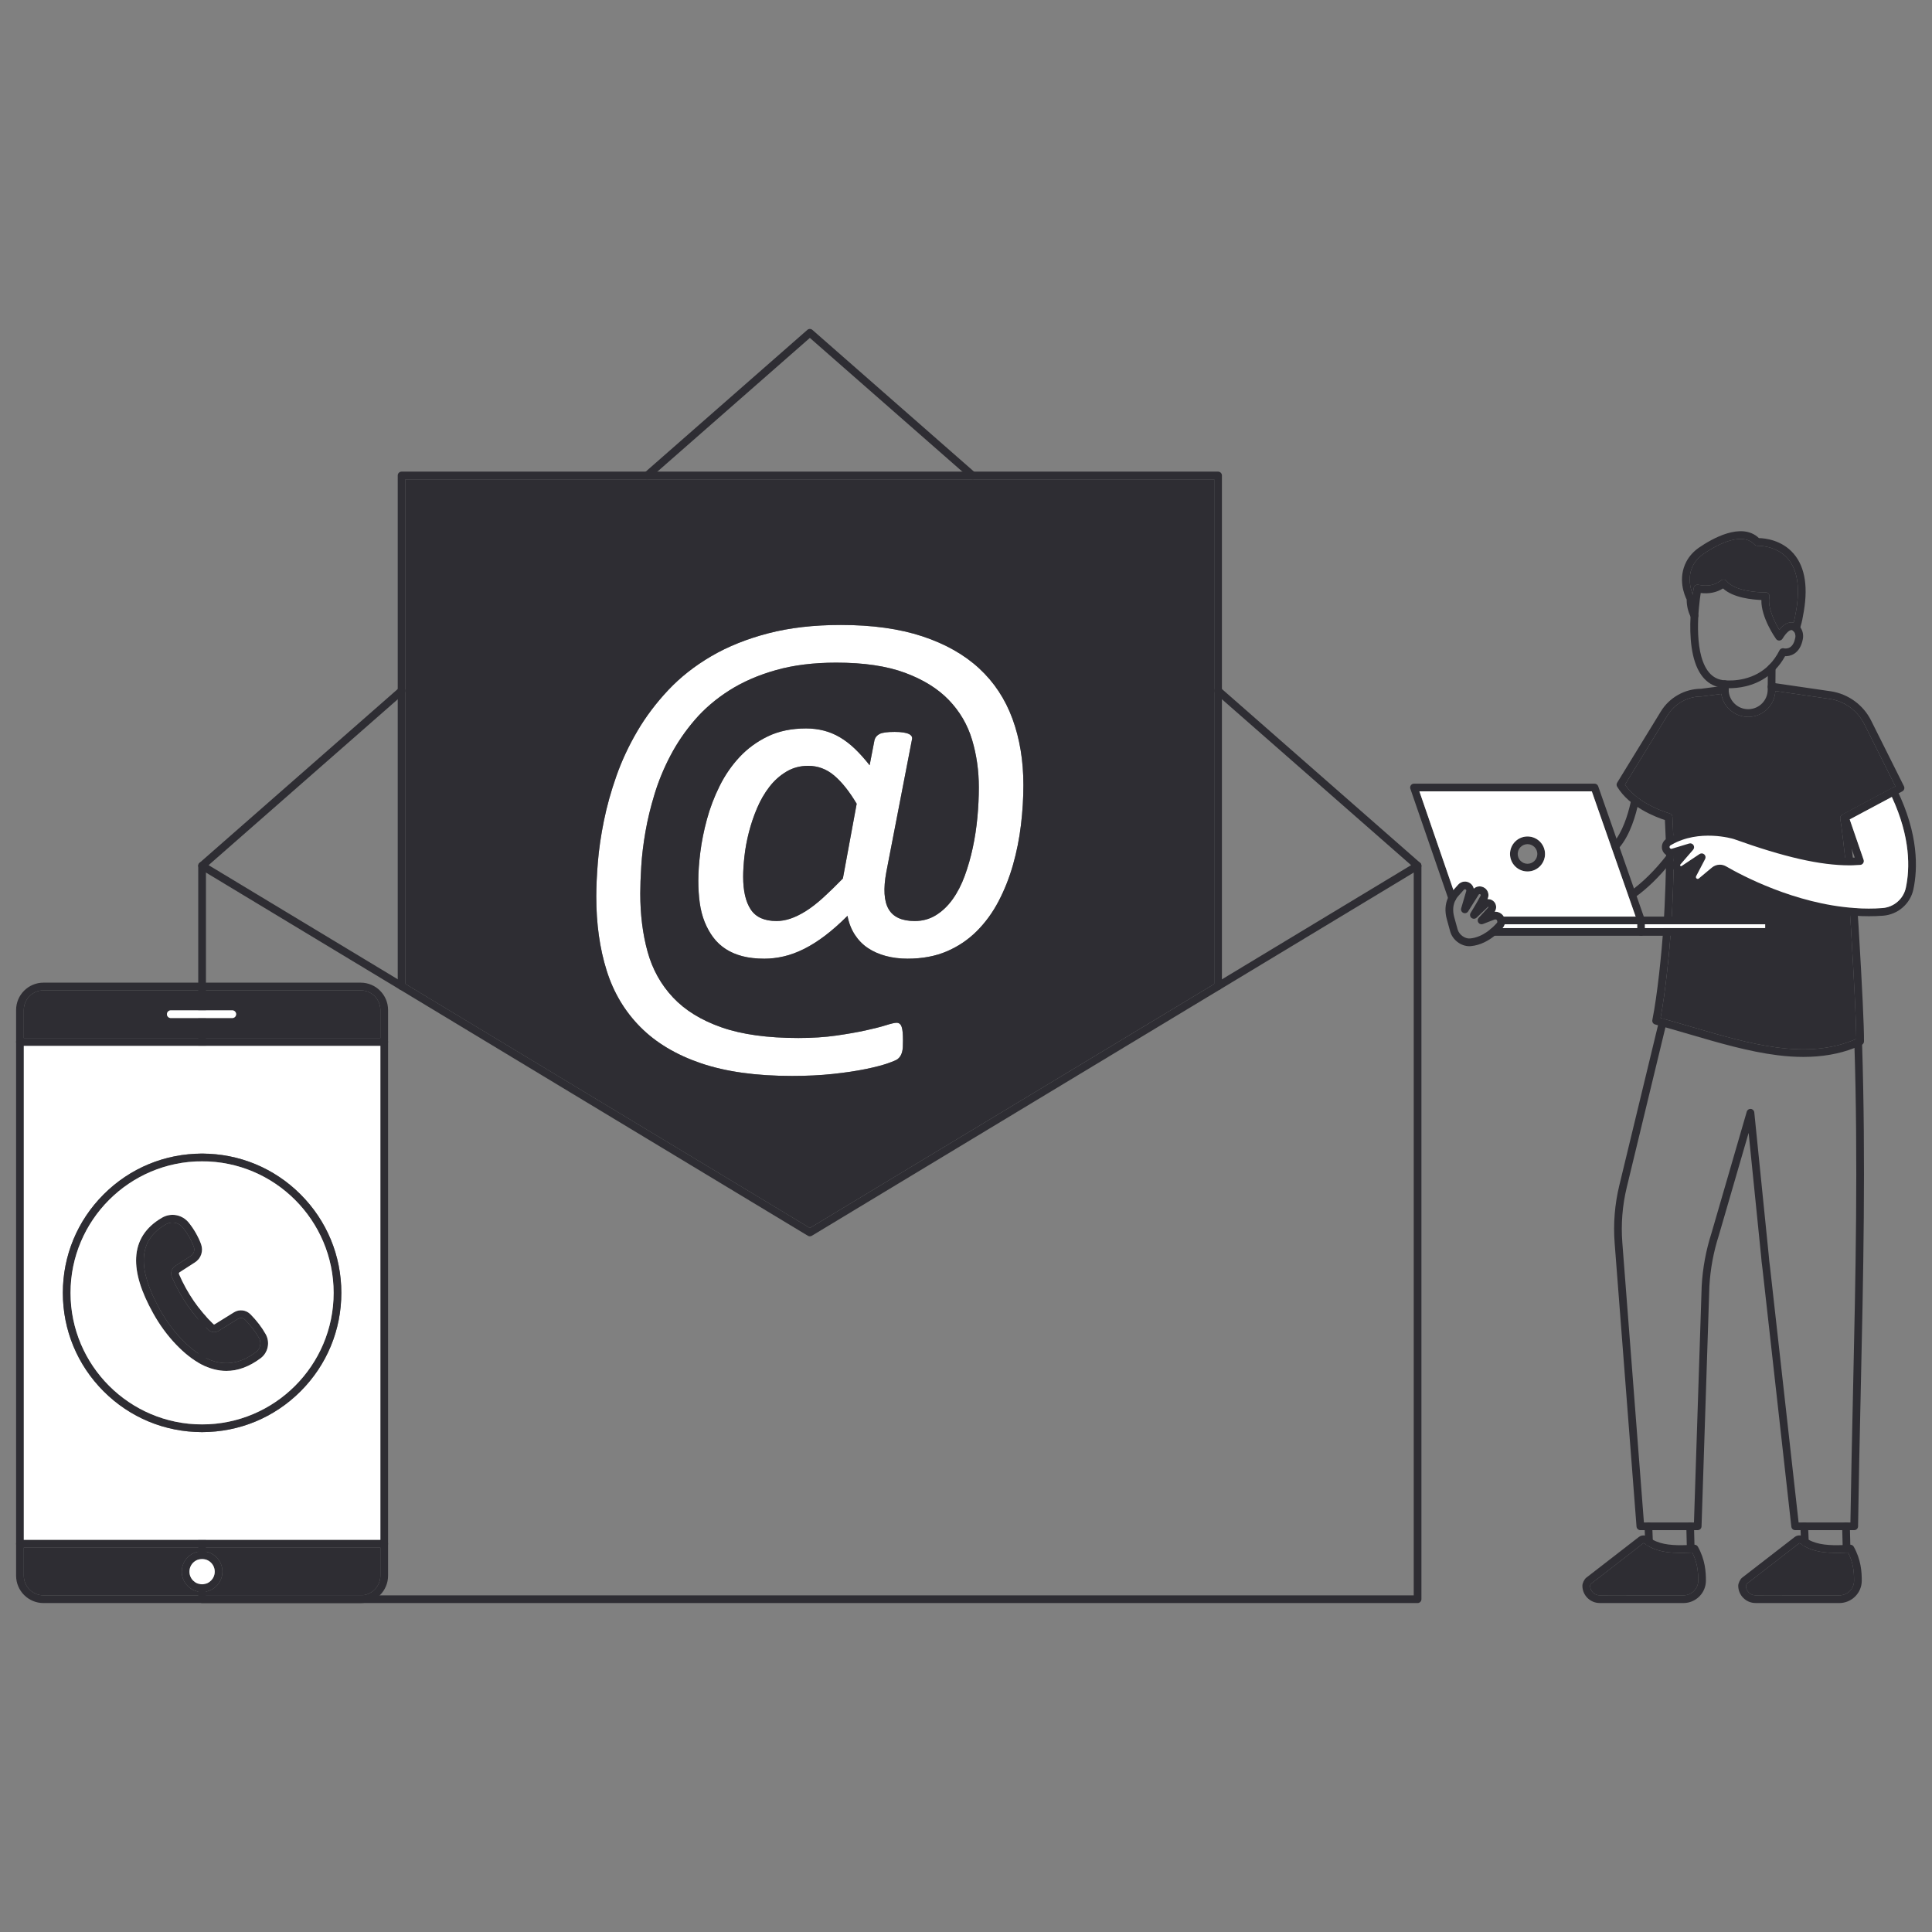 <svg xmlns="http://www.w3.org/2000/svg" enable-background="new 0 0 3000 3000" viewBox="0 0 3000 3000" id="get-in-touch">
  <rect x="0" y="0" width="3000" height="3000" fill="#808080" stroke="none"/>
  <g>
    <g>
      <g>
        <g>
          <path fill="#2e2d33" d="M2207.18,1344.31v1138.93c0,3.3-2.67,5.98-5.98,5.98H313.8c-3.3,0-5.98-2.68-5.98-5.98V1344.31
					c0-0.69,0.11-1.35,0.34-1.97c0.05-0.16,0.11-0.31,0.18-0.46c0.01-0.04,0.03-0.08,0.06-0.12c0.05-0.13,0.11-0.26,0.19-0.38
					c0.07-0.13,0.15-0.26,0.24-0.39c0.01-0.02,0.02-0.03,0.03-0.05c0.08-0.12,0.17-0.23,0.26-0.35c0.05-0.07,0.1-0.13,0.16-0.19
					c0.08-0.1,0.17-0.19,0.26-0.28c0.03-0.04,0.06-0.07,0.09-0.09c0.14-0.13,0.28-0.26,0.42-0.38c1.03-0.83,2.33-1.32,3.75-1.32
					c3.3,0,5.98,2.68,5.98,5.98v1132.96h1875.45V1344.31c0-3.3,2.68-5.98,5.98-5.98c1.44,0,2.77,0.51,3.8,1.36l0.14,0.12
					c0.01,0.01,0.02,0.02,0.03,0.03l0.17,0.17c0.04,0.02,0.08,0.06,0.12,0.11c0.09,0.09,0.18,0.18,0.26,0.28
					c0.06,0.06,0.11,0.12,0.16,0.19c0.09,0.12,0.18,0.23,0.26,0.35c0.01,0.02,0.02,0.03,0.03,0.05c0.09,0.13,0.17,0.26,0.24,0.39
					c0.08,0.12,0.14,0.25,0.19,0.38c0.03,0.04,0.05,0.08,0.06,0.12c0.07,0.15,0.13,0.3,0.18,0.46
					C2207.07,1342.96,2207.18,1343.63,2207.18,1344.31z"></path>
        </g>
        <g>
          <path fill="#2e2d33" d="M1510.19,744.3c-1.4,0-2.8-0.49-3.94-1.48L1257.55,524.7l-248.71,218.11c-2.48,2.18-6.26,1.93-8.43-0.55
					c-2.18-2.48-1.93-6.26,0.55-8.43l252.65-221.57c2.25-1.98,5.63-1.98,7.88,0l252.65,221.57c2.48,2.18,2.73,5.95,0.55,8.43
					C1513.51,743.61,1511.85,744.3,1510.19,744.3z"></path>
        </g>
        <g>
          <path fill="#2e2d33" d="M2207.18,1344.31c0,0.17,0,0.35-0.02,0.53c-0.17,1.9-1.24,3.61-2.87,4.59l-9.06,5.47l-300.46,181.34
					c-0.17,0.12-0.35,0.23-0.54,0.33l-284.37,171.56l-224.33,135.37l-124.9,75.39c-0.95,0.58-2.02,0.86-3.09,0.86
					c-1.06,0-2.14-0.28-3.09-0.86l-124.98-75.39l-224.34-135.37l-284.65-171.81L319.78,1354.9l-9.06-5.47
					c-1.63-0.99-2.7-2.69-2.87-4.59c-0.02-0.18-0.02-0.36-0.02-0.53c0-0.69,0.11-1.35,0.34-1.97c0.05-0.16,0.11-0.31,0.18-0.46
					c0.01-0.04,0.03-0.08,0.06-0.12c0.05-0.13,0.11-0.26,0.19-0.38c0.07-0.13,0.15-0.26,0.24-0.39c0.01-0.02,0.02-0.03,0.03-0.05
					c0.08-0.12,0.17-0.23,0.26-0.35c0.05-0.07,0.1-0.13,0.16-0.19c0.08-0.1,0.17-0.19,0.26-0.28c0.03-0.04,0.06-0.07,0.09-0.09
					c0.07-0.08,0.15-0.15,0.23-0.22l0.19-0.16l307.56-269.72l2.03-1.78c2.49-2.18,6.26-1.93,8.44,0.55c1,1.14,1.48,2.55,1.48,3.94
					c0,1.66-0.69,3.32-2.03,4.49l-9.92,8.7l-293.72,257.58l293.72,177.2l9.06,5.47l2.89,1.74l281.76,170.08l224.34,135.37
					l121.89,73.53l121.81-73.53l224.34-135.37l281.75-169.99l2.89-1.74l9.06-5.47l293.72-177.29l-293.72-257.58l-9.91-8.7
					c-2.48-2.17-2.73-5.95-0.56-8.44c2.18-2.48,5.96-2.72,8.44-0.55l2.03,1.78l307.61,269.76l0.14,0.12
					c0.01,0.01,0.02,0.02,0.03,0.03l0.17,0.17c0.04,0.02,0.08,0.06,0.12,0.11c0.09,0.09,0.18,0.18,0.26,0.28
					c0.06,0.06,0.11,0.12,0.16,0.19c0.09,0.12,0.18,0.23,0.26,0.35c0.01,0.02,0.02,0.03,0.03,0.05c0.09,0.13,0.17,0.26,0.24,0.39
					c0.08,0.12,0.14,0.25,0.19,0.38c0.03,0.04,0.05,0.08,0.06,0.12c0.07,0.15,0.13,0.3,0.18,0.46
					C2207.07,1342.96,2207.18,1343.63,2207.18,1344.31z"></path>
        </g>
      </g>
      <g>
        <path fill="#2e2d33" d="M1897.4,738.32v792.97c0,2.06-1.05,3.88-2.63,4.95c-0.17,0.12-0.35,0.23-0.54,0.33
				c-0.84,0.45-1.79,0.7-2.81,0.7c-3.3,0-5.98-2.68-5.98-5.98v-787H629.55v786.91c0,3.3-2.68,5.98-5.98,5.98
				c-3.3,0-5.98-2.68-5.98-5.98V738.32c0-3.3,2.68-5.98,5.98-5.98h1267.85C1894.73,732.35,1897.4,735.03,1897.4,738.32z"></path>
      </g>
      <g>
        <path fill="#fff" d="M1572.16,1116.17c-11.31-30.79-28.56-56.91-51.77-78.33c-23.21-21.42-52.61-38.02-88.15-49.77
				c-35.56-11.75-77.73-17.63-126.53-17.63c-41.95,0-79.52,4.31-112.69,12.95c-33.18,8.62-62.63,20.46-88.37,35.48
				c-25.73,15.03-48.05,32.59-66.95,52.67c-18.9,20.09-34.97,41.44-48.2,64.05c-13.24,22.62-24.03,45.74-32.36,69.41
				c-8.33,23.65-14.8,46.86-19.41,69.62c-4.62,22.77-7.74,44.19-9.37,64.27c-1.63,20.09-2.46,37.87-2.46,53.34
				c0,42.25,5.36,80.48,16.08,114.7c10.71,34.21,28.19,63.52,52.44,87.92c24.25,24.4,55.63,43.14,94.18,56.23
				c38.53,13.1,85.61,19.64,141.25,19.64c23.21,0,44.48-1.05,63.82-3.13c19.34-2.08,36.22-4.61,50.66-7.58
				c14.43-2.98,25.88-5.96,34.36-8.93c8.49-2.98,13.61-5.21,15.4-6.69c1.79-1.48,3.2-3.13,4.24-4.91c1.05-1.78,1.85-3.79,2.46-6.03
				c0.59-2.23,0.96-4.68,1.12-7.36c0.15-2.68,0.22-6.11,0.22-10.27c0-5.06-0.16-9.3-0.45-12.72c-0.3-3.43-0.83-6.25-1.56-8.48
				c-0.74-2.23-1.78-3.86-3.12-4.91c-1.34-1.04-2.91-1.55-4.69-1.55c-2.98,0-8.48,1.27-16.51,3.8c-8.04,2.52-18.52,5.2-31.46,8.03
				c-12.95,2.83-28.19,5.51-45.75,8.04c-17.56,2.53-37.2,3.79-58.91,3.79c-47.9,0-87.63-5.51-119.16-16.51
				c-31.54-11.01-56.68-26.48-75.42-46.42c-18.75-19.94-31.92-43.59-39.5-70.96c-7.59-27.38-11.38-57.58-11.38-90.6
				c0-11.6,0.52-25.74,1.56-42.41c1.04-16.66,3.19-34.44,6.47-53.33c3.27-18.89,8.03-38.53,14.28-58.91
				c6.24-20.39,14.5-40.32,24.77-59.81c10.26-19.49,22.83-37.87,37.71-55.12c14.88-17.26,32.74-32.51,53.56-45.75
				c20.83-13.24,44.93-23.72,72.31-31.46c27.37-7.74,58.61-11.6,93.72-11.6c42.85,0,78.48,5.28,106.89,15.85
				c28.41,10.56,51.1,24.69,68.06,42.4c16.96,17.7,28.94,38.23,35.93,61.59c6.98,23.35,10.49,47.98,10.49,73.87
				c0,14.87-0.75,30.35-2.23,46.41c-1.49,16.06-3.87,31.76-7.14,47.09c-3.29,15.33-7.44,29.9-12.5,43.74
				c-5.07,13.83-11.31,25.95-18.74,36.37c-7.44,10.42-16.08,18.67-25.88,24.77c-9.82,6.11-20.83,9.15-33.04,9.15
				c-19.93,0-33.47-6.18-40.61-18.53c-7.14-12.35-8.33-31.46-3.57-57.35l39.72-205.3c0.6-2.09,0.52-3.87-0.22-5.36
				c-0.75-1.49-2.16-2.76-4.24-3.79c-2.08-1.05-4.98-1.86-8.7-2.46c-3.73-0.59-8.26-0.89-13.61-0.89c-11.3,0-19.04,1.04-23.21,3.12
				c-4.17,2.09-6.85,5.21-8.03,9.38l-7.59,39.27c-7.75-9.82-15.33-18.3-22.77-25.44c-7.44-7.14-15.17-13.1-23.21-17.86
				c-8.04-4.76-16.44-8.26-25.22-10.49c-8.77-2.23-17.93-3.35-27.45-3.35c-22.61,0-42.4,4.09-59.36,12.27
				c-16.96,8.19-31.62,18.89-43.96,32.14c-12.35,13.24-22.7,28.26-31.02,45.08c-8.33,16.81-14.88,33.99-19.63,51.55
				c-4.76,17.56-8.2,34.59-10.27,51.1c-2.08,16.51-3.13,31.16-3.13,43.96c0,12.5,0.74,24.1,2.23,34.82
				c1.49,10.71,4.02,20.53,7.59,29.45c3.58,8.92,8.04,16.96,13.39,24.1c5.36,7.14,11.83,13.17,19.42,18.08
				c7.59,4.91,16.28,8.63,26.1,11.15c9.82,2.53,21.12,3.8,33.92,3.8c9.82,0,19.86-1.19,30.13-3.57c10.27-2.38,20.76-6.25,31.46-11.6
				c10.72-5.36,21.65-12.28,32.81-20.76c11.15-8.48,22.69-18.67,34.59-30.58c2.08,11.02,5.88,20.76,11.38,29.23
				c5.51,8.48,12.27,15.4,20.31,20.76c8.03,5.36,17.25,9.45,27.67,12.28c10.42,2.82,21.72,4.23,33.92,4.23
				c22.91,0,43.21-3.8,60.92-11.37c17.7-7.59,33.26-18.08,46.64-31.47c13.39-13.38,24.7-28.93,33.92-46.64
				c9.21-17.7,16.66-36.52,22.31-56.46c5.65-19.93,9.75-40.47,12.28-61.59c2.52-21.12,3.8-41.8,3.8-62.04
				C1589.12,1181.26,1583.46,1146.97,1572.16,1116.17z M1308.83,1364.09c-11.31,11.61-21.64,21.65-31.01,30.13
				c-9.37,8.48-18.24,15.33-26.56,20.54c-8.33,5.21-16.22,9.07-23.65,11.6c-7.44,2.53-14.73,3.8-21.87,3.8
				c-18.74,0-32.06-5.96-39.94-17.86c-7.89-11.9-11.83-28.86-11.83-50.87c0-9.23,0.67-19.87,2.01-31.92
				c1.33-12.05,3.63-24.47,6.91-37.26c3.28-12.8,7.52-25.3,12.72-37.5c5.21-12.2,11.53-23.14,18.97-32.81
				c7.43-9.67,16.21-17.55,26.33-23.65c10.11-6.09,21.42-9.14,33.92-9.14c15.17,0,28.71,5.06,40.61,15.17
				c11.89,10.12,23.49,24.7,34.81,43.74L1308.83,1364.09z"></path>
        <path fill="#2e2d33" d="M629.55,744.3v783.53l281.76,170.08l224.34,135.37l121.89,73.53l121.81-73.53l224.34-135.37l281.75-169.99
				V744.3H629.55z M1585.32,1281.08c-2.53,21.12-6.63,41.66-12.28,61.59c-5.65,19.94-13.1,38.76-22.31,56.46
				c-9.22,17.71-20.54,33.26-33.92,46.64c-13.38,13.4-28.94,23.88-46.64,31.47c-17.71,7.58-38.02,11.37-60.92,11.37
				c-12.2,0-23.5-1.41-33.92-4.23c-10.42-2.83-19.64-6.92-27.67-12.28c-8.04-5.36-14.8-12.27-20.31-20.76
				c-5.51-8.48-9.3-18.22-11.38-29.23c-11.9,11.9-23.43,22.09-34.59,30.58c-11.15,8.48-22.09,15.4-32.81,20.76
				c-10.71,5.35-21.19,9.22-31.46,11.6c-10.27,2.38-20.31,3.57-30.13,3.57c-12.8,0-24.1-1.27-33.92-3.8
				c-9.82-2.53-18.52-6.24-26.1-11.15c-7.59-4.91-14.06-10.93-19.42-18.08c-5.35-7.14-9.81-15.18-13.39-24.1
				c-3.57-8.92-6.1-18.74-7.59-29.45c-1.49-10.72-2.23-22.32-2.23-34.82c0-12.8,1.05-27.45,3.13-43.96
				c2.07-16.51,5.51-33.54,10.27-51.1c4.75-17.56,11.3-34.74,19.63-51.55c8.33-16.81,18.67-31.84,31.02-45.08
				c12.34-13.25,27-23.95,43.96-32.14c16.96-8.18,36.75-12.27,59.36-12.27c9.52,0,18.67,1.12,27.45,3.35
				c8.77,2.23,17.18,5.73,25.22,10.49c8.04,4.76,15.77,10.72,23.21,17.86c7.44,7.14,15.02,15.62,22.77,25.44l7.59-39.27
				c1.18-4.17,3.85-7.29,8.03-9.38c4.16-2.08,11.9-3.12,23.21-3.12c5.36,0,9.89,0.3,13.61,0.89c3.72,0.6,6.62,1.41,8.7,2.46
				c2.08,1.04,3.5,2.3,4.24,3.79c0.74,1.48,0.82,3.27,0.22,5.36l-39.72,205.3c-4.76,25.88-3.58,45,3.57,57.35
				c7.14,12.35,20.69,18.53,40.61,18.53c12.2,0,23.21-3.05,33.04-9.15c9.81-6.1,18.44-14.35,25.88-24.77
				c7.43-10.42,13.67-22.54,18.74-36.37c5.06-13.84,9.21-28.41,12.5-43.74c3.27-15.33,5.65-31.02,7.14-47.09
				c1.48-16.06,2.23-31.54,2.23-46.41c0-25.88-3.51-50.52-10.49-73.87c-6.99-23.36-18.97-43.89-35.93-61.59
				c-16.96-17.71-39.65-31.84-68.06-42.4c-28.41-10.57-64.05-15.85-106.89-15.85c-35.11,0-66.35,3.86-93.72,11.6
				c-27.38,7.74-51.48,18.23-72.31,31.46c-20.83,13.25-38.68,28.49-53.56,45.75c-14.88,17.25-27.45,35.63-37.71,55.12
				c-10.27,19.49-18.53,39.42-24.77,59.81c-6.25,20.38-11.02,40.02-14.28,58.91c-3.29,18.89-5.44,36.67-6.47,53.33
				c-1.05,16.66-1.56,30.81-1.56,42.41c0,33.03,3.79,63.22,11.38,90.6c7.58,27.37,20.75,51.02,39.5,70.96
				c18.74,19.94,43.88,35.41,75.42,46.42c31.53,11.01,71.26,16.51,119.16,16.51c21.71,0,41.35-1.26,58.91-3.79
				c17.56-2.53,32.81-5.21,45.75-8.04c12.94-2.83,23.43-5.51,31.46-8.03c8.04-2.53,13.54-3.8,16.51-3.8c1.78,0,3.35,0.52,4.69,1.55
				c1.34,1.05,2.38,2.68,3.12,4.91c0.74,2.23,1.26,5.06,1.56,8.48c0.29,3.42,0.45,7.66,0.45,12.72c0,4.16-0.07,7.59-0.22,10.27
				c-0.16,2.68-0.53,5.13-1.12,7.36c-0.61,2.23-1.41,4.24-2.46,6.03c-1.05,1.78-2.45,3.43-4.24,4.91c-1.78,1.48-6.91,3.72-15.4,6.69
				c-8.48,2.98-19.93,5.96-34.36,8.93c-14.44,2.97-31.32,5.5-50.66,7.58c-19.34,2.08-40.61,3.13-63.82,3.13
				c-55.64,0-102.72-6.54-141.25-19.64c-38.54-13.09-69.93-31.83-94.18-56.23c-24.25-24.4-41.73-53.71-52.44-87.92
				c-10.72-34.22-16.08-72.45-16.08-114.7c0-15.48,0.83-33.26,2.46-53.34c1.63-20.08,4.75-41.5,9.37-64.27
				c4.61-22.76,11.08-45.96,19.41-69.62c8.33-23.66,19.12-46.79,32.36-69.41c13.24-22.61,29.3-43.96,48.2-64.05
				c18.89-20.08,41.21-37.64,66.95-52.67c25.74-15.02,55.19-26.85,88.37-35.48c33.18-8.63,70.74-12.95,112.69-12.95
				c48.8,0,90.98,5.88,126.53,17.63c35.55,11.75,64.94,28.34,88.15,49.77c23.21,21.42,40.46,47.54,51.77,78.33
				c11.3,30.79,16.96,65.08,16.96,102.87C1589.12,1239.28,1587.84,1259.96,1585.32,1281.08z"></path>
        <path fill="#2e2d33" d="M1330.25,1248.06l-21.42,116.04c-11.31,11.61-21.64,21.65-31.01,30.13c-9.37,8.48-18.24,15.33-26.56,20.54
				c-8.33,5.21-16.22,9.07-23.65,11.6c-7.44,2.53-14.73,3.8-21.87,3.8c-18.74,0-32.06-5.96-39.94-17.86
				c-7.89-11.9-11.83-28.86-11.83-50.87c0-9.23,0.67-19.87,2.01-31.92c1.33-12.05,3.63-24.47,6.91-37.26
				c3.28-12.8,7.52-25.3,12.72-37.5c5.21-12.2,11.53-23.14,18.97-32.81c7.43-9.67,16.21-17.55,26.33-23.65
				c10.11-6.09,21.42-9.14,33.92-9.14c15.17,0,28.71,5.06,40.61,15.17C1307.33,1214.43,1318.94,1229.01,1330.25,1248.06z"></path>
      </g>
    </g>
    <g>
      <g>
        <g>
          <g>
            <path fill="#2e2d33" d="M560.12,1525.86H67.47c-23.41,0-42.47,19.05-42.47,42.47v878.42c0,23.41,19.05,42.47,42.47,42.47h492.64
						c23.42,0,42.48-19.05,42.48-42.47v-878.42C602.59,1544.92,583.54,1525.86,560.12,1525.86z M590.64,2446.75
						c0,16.82-13.69,30.52-30.53,30.52H67.47c-16.82,0-30.52-13.69-30.52-30.52v-878.42c0-16.83,13.69-30.52,30.52-30.52h492.64
						c16.83,0,30.53,13.68,30.53,30.52V2446.75z"></path>
            <path fill="#fff" d="M36.96,1623.84v767.41h553.69v-767.41H36.96z M466.7,2160.43c-40.84,40.84-95.14,63.33-152.9,63.33
						c-57.75,0-112.05-22.49-152.9-63.33c-40.83-40.83-63.33-95.13-63.33-152.89c0-57.76,22.5-112.05,63.33-152.9
						c40.84-40.84,95.14-63.33,152.9-63.33c57.76,0,112.05,22.49,152.9,63.33c40.83,40.84,63.33,95.14,63.33,152.9
						C530.03,2065.3,507.53,2119.6,466.7,2160.43z"></path>
            <path fill="#2e2d33" d="M36.96 2403.2v43.55c0 16.82 13.69 30.52 30.52 30.52h492.64c16.83 0 30.53-13.69 30.53-30.52v-43.55H36.96zM313.8 2472.02c-17.42 0-31.58-14.17-31.58-31.58 0-17.42 14.16-31.59 31.58-31.59 17.41 0 31.58 14.17 31.58 31.59C345.38 2457.85 331.21 2472.02 313.8 2472.02zM560.12 1537.82H67.47c-16.82 0-30.52 13.68-30.52 30.52v43.55h553.69v-43.55C590.64 1551.5 576.95 1537.82 560.12 1537.82zM360.68 1580.82H265.2c-3.31 0-5.98-2.67-5.98-5.98 0-3.3 2.67-5.98 5.98-5.98h95.48c3.31 0 5.98 2.68 5.98 5.98C366.66 1578.15 363.99 1580.82 360.68 1580.82z"></path>
          </g>
          <g>
            <g>
              <path fill="#2e2d33" d="M602.58,1617.86c0,3.3-2.67,5.98-5.98,5.98H30.98c-3.3,0-5.98-2.68-5.98-5.98c0-3.31,2.68-5.98,5.98-5.98
							h565.63C599.92,1611.88,602.58,1614.55,602.58,1617.86z"></path>
            </g>
            <g>
              <path fill="#2e2d33" d="M602.58,2397.23c0,3.31-2.67,5.98-5.98,5.98H30.98c-3.3,0-5.98-2.67-5.98-5.98c0-3.3,2.68-5.98,5.98-5.98
							h565.63C599.92,2391.25,602.58,2393.93,602.58,2397.23z"></path>
            </g>
          </g>
          <g>
            <g>
              <path fill="#fff" d="M366.66,1574.85c0,3.31-2.67,5.98-5.98,5.98H265.2c-3.31,0-5.98-2.67-5.98-5.98
							c0-3.3,2.67-5.98,5.98-5.98h95.48C363.99,1568.87,366.66,1571.55,366.66,1574.85z"></path>
            </g>
          </g>
        </g>
        <g>
          <path fill="#2e2d33" d="M313.8,2408.85c-17.42,0-31.58,14.17-31.58,31.59c0,17.41,14.16,31.58,31.58,31.58
					c17.41,0,31.58-14.17,31.58-31.58C345.38,2423.02,331.21,2408.85,313.8,2408.85z M313.8,2460.07c-10.83,0-19.63-8.8-19.63-19.63
					c0-10.83,8.8-19.64,19.63-19.64c10.83,0,19.63,8.81,19.63,19.64C333.43,2451.27,324.63,2460.07,313.8,2460.07z"></path>
          <path fill="#fff" d="M333.43,2440.44c0,10.83-8.8,19.63-19.63,19.63c-10.83,0-19.63-8.8-19.63-19.63
					c0-10.83,8.8-19.64,19.63-19.64C324.63,2420.8,333.43,2429.61,333.43,2440.44z"></path>
        </g>
      </g>
      <g>
        <g>
          <g>
            <path fill="#2e2d33" d="M412.6,2071.74c-6.03-10.76-13.99-21.15-23.66-30.92c-6.85-6.93-17.42-8.19-25.7-3.06l-30.01,18.63
						c-0.56,0.34-1.28,0.25-1.76-0.21c-22.52-21.69-40.51-47.82-53.48-77.63c-0.47-1.09-0.09-2.34,0.91-2.98c0-0.01,0-0.01,0-0.01
						l23.81-15.32c9.41-6.07,13.3-17.68,9.44-28.25c-4.38-12-10.8-23.28-19.07-33.51c-10.12-12.52-27.59-15.75-41.53-7.66
						c-25.39,14.69-38.89,35.6-40.15,62.17c-1.14,23.97,7.44,52.09,26.24,85.95c10.11,18.22,22.12,34.65,35.71,48.83
						c26.15,27.3,52.29,40.96,78.14,40.96c17.9,0,35.66-6.55,53.21-19.68C416.28,2100.4,419.67,2084.36,412.6,2071.74z
						 M397.55,2099.49c-37.79,28.26-75.59,21.73-115.57-19.99c-12.88-13.44-24.28-29.03-33.89-46.35
						c-17.44-31.42-25.77-58.2-24.76-79.59c1.08-22.56,12.26-39.69,34.2-52.4c3.27-1.89,6.82-2.8,10.35-2.8
						c6,0,11.87,2.65,15.9,7.64c7.44,9.2,13.21,19.33,17.14,30.1c1.92,5.28,0,11.07-4.68,14.09l-23.81,15.33
						c-5.95,3.82-8.22,11.3-5.41,17.79c13.6,31.27,32.5,58.69,56.16,81.48c4.42,4.26,11.15,4.98,16.34,1.75l30.02-18.62
						c3.51-2.18,7.99-1.64,10.9,1.3c8.91,9,16.22,18.54,21.73,28.36C406.32,2085,404.34,2094.41,397.55,2099.49z"></path>
          </g>
        </g>
        <g>
          <path fill="#2e2d33" d="M466.7,1854.65c-40.84-40.84-95.14-63.33-152.9-63.33c-57.75,0-112.05,22.49-152.9,63.33
					c-40.83,40.84-63.33,95.14-63.33,152.9c0,57.75,22.5,112.05,63.33,152.89c40.84,40.84,95.14,63.33,152.9,63.33
					c57.76,0,112.05-22.49,152.9-63.33c40.83-40.83,63.33-95.13,63.33-152.89C530.03,1949.79,507.53,1895.49,466.7,1854.65z
					 M313.8,2211.81c-112.64,0-204.28-91.64-204.28-204.27c0-112.64,91.64-204.28,204.28-204.28
					c112.63,0,204.28,91.64,204.28,204.28C518.08,2120.17,426.43,2211.81,313.8,2211.81z"></path>
          <path fill="#fff" d="M313.8,1803.27c-112.64,0-204.28,91.64-204.28,204.28c0,112.63,91.64,204.27,204.28,204.27
					c112.63,0,204.28-91.64,204.28-204.27C518.08,1894.9,426.43,1803.27,313.8,1803.27z M404.71,2109.06
					c-17.55,13.13-35.32,19.68-53.21,19.68c-25.85,0-51.99-13.66-78.14-40.96c-13.6-14.18-25.61-30.62-35.71-48.83
					c-18.8-33.86-27.38-61.98-26.24-85.95c1.25-26.56,14.76-47.48,40.15-62.17c13.94-8.09,31.41-4.86,41.53,7.66
					c8.28,10.24,14.69,21.51,19.07,33.51c3.85,10.57-0.03,22.18-9.44,28.25l-23.81,15.32c0,0,0,0,0,0.01
					c-1,0.64-1.37,1.89-0.91,2.98c12.97,29.82,30.96,55.94,53.48,77.63c0.49,0.46,1.21,0.55,1.76,0.21l30.01-18.63
					c8.28-5.13,18.84-3.87,25.7,3.06c9.67,9.77,17.63,20.17,23.66,30.92C419.67,2084.36,416.28,2100.4,404.71,2109.06z"></path>
          <path fill="#2e2d33" d="M397.55,2099.49c-37.79,28.26-75.59,21.73-115.57-19.99c-12.88-13.44-24.28-29.03-33.89-46.35
					c-17.44-31.42-25.77-58.2-24.76-79.59c1.08-22.56,12.26-39.69,34.2-52.4c3.27-1.89,6.82-2.8,10.35-2.8c6,0,11.87,2.65,15.9,7.64
					c7.44,9.2,13.21,19.33,17.14,30.1c1.92,5.28,0,11.07-4.68,14.09l-23.81,15.33c-5.95,3.82-8.22,11.3-5.41,17.79
					c13.6,31.27,32.5,58.69,56.16,81.48c4.42,4.26,11.15,4.98,16.34,1.75l30.02-18.62c3.51-2.18,7.99-1.64,10.9,1.3
					c8.91,9,16.22,18.54,21.73,28.36C406.32,2085,404.34,2094.41,397.55,2099.49z"></path>
        </g>
      </g>
    </g>
    <g>
      <g>
        <path fill="#2e2d33" d="M2560.6,2400.32c-3.19,0-5.84-2.52-5.97-5.74l-0.97-24.32c-0.13-3.3,2.44-6.08,5.73-6.21
				c3.3-0.12,6.08,2.44,6.21,5.73l0.97,24.32c0.13,3.3-2.44,6.08-5.73,6.21C2560.76,2400.32,2560.68,2400.32,2560.6,2400.32z"></path>
      </g>
      <g>
        <path fill="#2e2d33" d="M2625.34,2410.91c-3.23,0-5.89-2.58-5.97-5.83l-0.87-34.92c-0.08-3.3,2.52-6.04,5.82-6.12
				c0.05,0,0.1,0,0.15,0c3.23,0,5.89,2.58,5.97,5.83l0.87,34.92c0.08,3.3-2.52,6.04-5.82,6.12
				C2625.44,2410.91,2625.39,2410.91,2625.34,2410.91z"></path>
      </g>
      <g>
        <path fill="#2e2d33" d="M2636.47,2401.7c-1.08-1.92-3.13-3.09-5.31-3.05c-0.08,0-0.16,0-0.24,0.01c-3.93,0.22-7.84,0.42-11.7,0.55
				c-19.94,0.7-38.53-0.33-52.78-8.3c-1.77-1-3.48-2.1-5.11-3.32c-2.31-1.72-4.73-2.79-7.11-3.21c-3.48-0.59-6.85,0.2-9.62,2.41
				l-81.49,63.09c-0.03,0.02-0.06,0.05-0.1,0.07c-2.97,2.4-5.89,8.51-5.89,12.33c0,14.82,12.05,26.88,26.87,26.89l130.02,0.04
				c0.01,0,0.01,0,0.01,0c9.57,0,18.28-3.87,24.59-10.13c6.32-6.25,10.26-14.89,10.32-24.41
				C2649.02,2440.5,2647.67,2421.66,2636.47,2401.7z M2636.99,2454.62c-0.04,6.25-2.63,11.9-6.78,16.01
				c-4.15,4.1-9.88,6.64-16.17,6.64l-130.03-0.04c-8.17-0.01-14.82-6.6-14.92-14.75c0.17-0.84,1.04-2.65,1.58-3.32l81.3-62.94
				c0.02-0.02,0.05-0.04,0.07-0.06c0.25,0.01,1.04,0.18,2.15,1.02c19.6,14.62,45.88,15.06,73.6,13.62
				c7.96,15.71,9.2,30.31,9.2,42.75V2454.62z"></path>
        <path fill="#2e2d33" d="M2636.99,2453.55v1.08c-0.04,6.25-2.63,11.9-6.78,16.01c-4.15,4.1-9.88,6.64-16.17,6.64l-130.03-0.04
				c-8.17-0.01-14.82-6.6-14.92-14.75c0.17-0.84,1.04-2.65,1.58-3.32l81.3-62.94c0.02-0.02,0.05-0.04,0.07-0.06
				c0.25,0.01,1.04,0.18,2.15,1.02c19.6,14.62,45.88,15.06,73.6,13.62C2635.75,2426.51,2636.99,2441.11,2636.99,2453.55z"></path>
      </g>
      <g>
        <path fill="#2e2d33" d="M2802.6,2400.33c-3.25,0-5.9-2.59-5.97-5.82l-0.95-24.25c-0.13-3.3,2.44-6.08,5.74-6.2
				c3.33-0.15,6.08,2.44,6.2,5.74l0.95,24.32c0,0.08,0,0.16,0,0.23C2808.57,2397.65,2805.9,2400.33,2802.6,2400.33z"></path>
      </g>
      <g>
        <path fill="#2e2d33" d="M2867.34,2410.91c-3.23,0-5.89-2.58-5.97-5.83l-0.87-34.92c-0.08-3.3,2.52-6.04,5.82-6.12
				c3.31-0.05,6.04,2.52,6.12,5.82l0.87,34.92c0.08,3.3-2.52,6.04-5.82,6.12C2867.44,2410.91,2867.39,2410.91,2867.34,2410.91z"></path>
      </g>
      <g>
        <path fill="#2e2d33" d="M2878.47,2401.7c-1.08-1.92-3.12-3.09-5.3-3.05c-0.08,0-0.17,0-0.25,0.01c-3.93,0.22-7.85,0.42-11.7,0.55
				c-19.94,0.7-38.53-0.33-52.78-8.31c-1.77-0.99-3.48-2.09-5.11-3.31c-2.3-1.72-4.73-2.79-7.1-3.21c-3.48-0.6-6.85,0.2-9.62,2.41
				l-81.5,63.09c-0.03,0.02-0.06,0.05-0.09,0.07c-2.97,2.4-5.89,8.51-5.9,12.33c0,14.82,12.05,26.88,26.87,26.89l130.02,0.04
				c0.01,0,0.01,0,0.01,0c9.57,0,18.28-3.87,24.6-10.13c6.32-6.25,10.26-14.89,10.31-24.41
				C2891.02,2440.5,2889.66,2421.65,2878.47,2401.7z M2878.98,2454.62c-0.04,6.25-2.63,11.9-6.78,16.01
				c-4.15,4.1-9.87,6.64-16.17,6.64l-130.02-0.04c-8.18-0.01-14.83-6.6-14.93-14.75c0.17-0.84,1.04-2.65,1.58-3.32l81.3-62.94
				c0.02-0.02,0.05-0.04,0.08-0.06c0.25,0.01,1.04,0.18,2.14,1.02c1.02,0.76,2.06,1.48,3.12,2.16
				c19.22,12.5,44.21,12.83,70.48,11.46c7.96,15.71,9.2,30.31,9.2,42.75V2454.62z"></path>
        <path fill="#2e2d33" d="M2878.98,2453.55v1.08c-0.04,6.25-2.63,11.9-6.78,16.01c-4.15,4.1-9.87,6.64-16.17,6.64l-130.02-0.04
				c-8.18-0.01-14.83-6.6-14.93-14.75c0.17-0.84,1.04-2.65,1.58-3.32l81.3-62.94c0.02-0.02,0.05-0.04,0.08-0.06
				c0.25,0.01,1.04,0.18,2.14,1.02c1.02,0.76,2.06,1.48,3.12,2.16c19.22,12.5,44.21,12.83,70.48,11.46
				C2877.74,2426.51,2878.98,2441.11,2878.98,2453.55z"></path>
      </g>
      <g>
        <g>
          <path fill="#2e2d33" d="M2879.23,2376h-91.7c-3.04,0-5.6-2.29-5.94-5.31l-44.88-401.11c-0.94-6.6-1.68-13.39-2.2-20.2l-19.26-190.3
					l-46.32,159.45c-0.02,0.05-0.03,0.11-0.05,0.16c-8.16,25.44-13.06,51.88-14.56,78.6l-12.18,372.93
					c-0.11,3.22-2.75,5.78-5.97,5.78h-89.03c-3.12,0-5.72-2.4-5.96-5.52l-33.95-439.99c-2.32-30.16,0.1-60.34,7.2-89.7l61.49-254.38
					c0.78-3.21,4-5.18,7.21-4.4c3.21,0.78,5.18,4,4.4,7.21l-61.49,254.38c-6.8,28.15-9.12,57.07-6.9,85.98l33.52,434.47h77.72
					l12-367.21c0-0.05,0-0.09,0.01-0.14c1.55-27.72,6.62-55.17,15.09-81.57l54.88-188.93c0.8-2.75,3.43-4.54,6.28-4.28
					c2.85,0.26,5.11,2.5,5.4,5.35l22.36,221c0,0.05,0.01,0.1,0.01,0.15c0.5,6.6,1.22,13.18,2.13,19.58
					c0.01,0.06,0.02,0.12,0.02,0.18l44.3,395.88h80.47c1.04-67.83,2.54-135.02,3.98-200.06c4.12-185.48,8.02-360.68,2.11-545.38
					c-0.1-3.3,2.48-6.06,5.78-6.16c3.26-0.1,6.06,2.48,6.16,5.78c5.93,185.02,2.03,360.38-2.1,546.02
					c-1.49,66.9-3.03,136.07-4.07,205.86C2885.16,2373.38,2882.5,2376,2879.23,2376z"></path>
        </g>
        <g>
          <path fill="#2e2d33" d="M2604.06,1307.4c-0.88,0.39-1.83,0.84-3,1.41c-0.21,0.11-0.41,0.21-0.62,0.31
					c-0.47,0.23-0.94,0.47-1.4,0.72c-0.03,0.02-0.06,0.04-0.09,0.05c-0.04,0.02-0.09,0.04-0.13,0.06c-0.94,0.5-1.96,1.07-3.3,1.82
					c-0.93,0.53-1.94,0.79-2.95,0.79c-2.08,0-4.09-1.09-5.2-3.03c-0.28-0.5-0.49-1.03-0.62-1.55c-0.19-0.76-0.22-1.53-0.1-2.29
					c0.26-1.74,1.29-3.36,2.95-4.3c1.51-0.86,2.69-1.5,3.79-2.08c0.63-0.34,1.25-0.66,1.88-0.97c0.07-0.03,0.13-0.06,0.2-0.09
					c0.06-0.03,0.08-0.04,0.15-0.08c0.96-0.48,1.81-0.89,2.6-1.25c0.38-0.17,0.74-0.33,1.09-0.48c3.03-1.31,6.54,0.09,7.86,3.12
					C2608.49,1302.58,2607.09,1306.1,2604.06,1307.4z"></path>
        </g>
        <g>
          <path fill="#2e2d33" d="M2953.91,1228.81l-10.77,5.73l-73.13,39.01c0.94,6.21,2.1,15.05,3.54,26.8
					c5.48,45.16,9.65,91.43,12.4,137.53c5.86,98.33,8.62,156.95,8.46,179.21c-0.01,2.1-1.13,4.01-2.9,5.06
					c-0.17,0.12-0.35,0.21-0.54,0.3c-3.69,1.73-7.45,3.34-11.26,4.82c-23.83,9.31-50.12,13.92-79.45,13.92
					c-12.66,0-25.87-0.86-39.71-2.57c-45.06-5.57-92.5-19.48-138.39-32.94c-11.85-3.48-23.97-7.03-36.06-10.45
					c-3.84-1.09-7.69-2.16-11.52-3.22c-1.51-0.42-3.03-0.83-4.53-1.24c-3.03-0.82-4.91-3.85-4.29-6.93
					c7.85-39.27,14.13-101.24,17.39-146.12c2.17-34.66,4.29-89.42,3.98-122.61c-0.11-2.04-0.23-4.47-0.36-7.14
					c-0.03-0.75-0.07-1.5-0.1-2.29c-0.19-4.17-0.39-8.78-0.58-13.31c-0.29-6.85-0.59-13.88-0.85-19.04
					c-13.4-4.3-54.95-19.8-74.13-51.77c-1.16-1.91-1.14-4.3,0.02-6.2l67.95-110.82c13.19-21.5,37.03-34.9,62.3-35.04l24.91-3.21
					l6.03-0.78l5.19-0.67c2.78-0.36,5.36,1.26,6.32,3.76c0.18,0.44,0.31,0.91,0.37,1.4c0.03,0.26,0.05,0.52,0.05,0.78v0.01
					c-0.01,2.96-2.2,5.51-5.21,5.91l-6.22,0.81l-30.29,3.89c-0.25,0.03-0.51,0.05-0.77,0.05c-21.28,0-41.4,11.24-52.5,29.34
					l-65.99,107.62c21.18,31.26,68.77,44.5,69.26,44.63c2.48,0.68,4.25,2.85,4.4,5.41c0.31,5.09,0.69,13.98,1.09,23.4
					c0.07,1.67,0.14,3.37,0.21,5.04c0.21,4.65,0.41,9.2,0.59,13.04c0.08,1.7,0.16,3.28,0.24,4.65c0,0.09,0.01,0.18,0.01,0.27
					c0.32,33.46-1.82,88.69-4,123.67c-3.15,43.28-9.08,102.28-16.54,142.18c1.52,0.42,3.05,0.85,4.58,1.28c0.01,0,0.02,0,0.03,0.01
					c0.06,0.02,0.12,0.04,0.18,0.05c14.14,3.94,28.36,8.1,42.2,12.16c92.7,27.19,180.35,52.89,256.92,18.98
					c-0.14-24.48-2.9-81.74-8.44-174.61c-2.73-45.85-6.88-91.88-12.34-136.79c-1.74-14.4-3.14-24.67-4.13-30.52
					c-0.44-2.56,0.83-5.11,3.13-6.3l1.5-0.79l80.98-43.19l-48.39-96.79c-10.4-20.79-30.35-35.34-53.36-38.9l-84.64-12.33l-4.72-0.69
					c-1.7,0.33-3.54-0.07-4.98-1.28c-2.53-2.1-2.88-5.88-0.77-8.41l0.31-0.38c1.33-1.55,3.38-2.32,5.41-2.02l4.88,0.71l86.28,12.58
					c26.89,4.16,50.16,21.12,62.29,45.38l50.99,101.99C2957.89,1223.78,2956.77,1227.3,2953.91,1228.81z"></path>
        </g>
      </g>
    </g>
    <g>
      <g>
        <path fill="#2e2d33" d="M2874.02,1438.59c5.54,92.87,8.3,150.13,8.44,174.61c-76.58,33.91-164.22,8.21-256.92-18.98
				c-15.41-4.51-31.28-9.17-47-13.49c7.46-39.9,13.4-98.9,16.54-142.18c2.18-34.98,4.32-90.2,4-123.67c0-0.09-0.01-0.18-0.01-0.27
				c-0.08-1.37-0.16-2.95-0.24-4.65c0.04-0.02,0.09-0.04,0.13-0.06c0.03-0.01,0.06-0.03,0.09-0.05c0.47-0.25,0.94-0.49,1.4-0.72
				c0.21-0.1,0.41-0.2,0.62-0.31c1.17-0.58,2.12-1.03,3-1.41c3.03-1.31,4.42-4.82,3.12-7.85c-1.32-3.03-4.83-4.43-7.86-3.12
				c-0.35,0.15-0.71,0.31-1.09,0.48c-0.07-1.67-0.14-3.37-0.21-5.04c-0.4-9.42-0.78-18.32-1.09-23.4c-0.15-2.56-1.92-4.73-4.4-5.41
				c-0.49-0.13-48.07-13.37-69.26-44.63l65.99-107.62c11.09-18.1,31.21-29.34,52.5-29.34c0.26,0,0.52-0.02,0.77-0.05l30.29-3.89
				c1.35,8.75,5.43,16.83,11.8,23.22c7.99,8.03,18.61,12.44,29.92,12.44c0.48,0,0.95,0,1.41-0.02c22.14-0.73,39.76-18.24,40.8-40.19
				l84.64,12.33c23.02,3.57,42.96,18.12,53.36,38.9l48.39,96.79l-80.98,43.19l-1.5,0.79c-2.3,1.2-3.57,3.75-3.13,6.3
				c1,5.85,2.39,16.11,4.13,30.52C2867.13,1346.71,2871.29,1392.74,2874.02,1438.59z"></path>
        <path fill="#2e2d33" d="M2757.09,1036.94l-0.02,2.37l-0.18,21.61l-0.08,10.37c0,0.57-0.02,1.14-0.05,1.69
				c-1.05,21.95-18.66,39.46-40.8,40.19c-0.47,0.02-0.94,0.02-1.41,0.02c-11.3,0-21.93-4.41-29.92-12.44
				c-6.37-6.38-10.45-14.46-11.8-23.22c-0.36-2.21-0.53-4.47-0.52-6.76l0.01-3.04l0.01-2.19l0.01-3.17
				c0.01-3.29,2.69-5.96,5.98-5.96c0.01,0,0.01,0,0.02,0c0.12,0,0.24,0,0.36,0.02h0.03c0.09,0.01,0.19,0.02,0.29,0.02
				c2.99,0.35,5.29,2.89,5.28,5.96l-0.02,6.21l-0.01,2.18v0.01c-0.03,8.12,3.11,15.75,8.83,21.49c5.73,5.76,13.34,8.92,21.45,8.92
				c0.33,0,0.65,0,0.99-0.01c16.32-0.54,29.19-13.73,29.33-30.04l0.17-21.24l0.11-13.1c0.01-1.43,0.53-2.75,1.38-3.77
				c0.25-0.24,0.49-0.48,0.73-0.72c0.03-0.03,0.05-0.05,0.08-0.08c1.03-0.85,2.35-1.35,3.78-1.35h0.05
				C2754.46,1030.94,2757.12,1033.64,2757.09,1036.94z"></path>
      </g>
      <g>
        <path fill="#2e2d33" d="M2799.5,957.27c-0.18,1.43-0.97,6.71-3.92,16.87c-0.29,1.01-0.61,2.07-0.95,3.18
				c-0.79,2.57-3.16,4.22-5.72,4.22c-0.58,0-1.17-0.08-1.74-0.26c-3.16-0.97-4.94-4.3-3.97-7.46c0.81-2.64,1.47-4.97,2.02-7
				c2.02-7.57,2.42-11.07,2.43-11.11c0.02-0.19,0.05-0.4,0.08-0.58c8.08-39.69,4.21-69.11-11.49-87.45
				c-18.2-21.25-46.89-20.19-47.18-20.18c-1.75,0.08-3.49-0.63-4.69-1.93c-20.92-22.78-65.92,5.35-79.22,14.51
				c-6.87,4.73-12.36,10.74-15.87,17.37c-9.82,18.52-4.07,37.41-0.82,45.3c1,2.39,1.76,3.77,1.79,3.82
				c0.53,0.94,0.81,2.01,0.78,3.09c-0.19,8.57,1.63,16.55,5.42,23.73c0.45,0.86,0.69,1.81,0.69,2.79c0,3.3-2.68,5.98-5.98,5.98
				c-2.41,0-4.49-1.42-5.44-3.48c-0.22-0.43-0.44-0.87-0.65-1.31c-3.97-8.12-6-16.99-6.01-26.41c-3.27-6.52-14.43-32.55-0.35-59.11
				c4.4-8.32,11.19-15.8,19.65-21.62c19.15-13.2,65.85-40.5,92.89-14.69c8.66,0.17,35.29,2.55,53.95,24.24
				C2803.48,881.03,2808.29,913.83,2799.5,957.27z"></path>
      </g>
      <g>
        <path fill="#2e2d33" d="M2795.57,974.14c-0.88-1.21-1.88-2.33-3.01-3.33c-2.26-2.01-4.74-3.36-7.35-3.99
				c-1.89-0.46-3.85-0.55-5.85-0.26c-5.59,0.82-11.02,4.57-16.46,11.42c-7.8-12.97-18.48-35.3-15.38-51.06
				c0.36-1.77-0.12-3.62-1.28-5c-1.17-1.39-2.87-2.17-4.71-2.13c-12.76,0.29-48.55-2.3-60.49-17.61c-2.02-2.59-5.76-3.06-8.37-1.05
				c-9.91,7.66-21.51,9.92-35.47,6.91c-1.57-0.34-3.22-0.02-4.56,0.87c-1.34,0.89-2.27,2.28-2.57,3.86c-0.13,0.7-0.8,4.3-1.62,9.97
				c-1.18,8.12-2.68,20.48-3.39,34.63c-1.5,29.9,0.52,67.79,16.57,90.59c6.47,9.2,14.76,15.36,24.65,18.35
				c1.94,0.6,3.95,1.07,6.03,1.41c0.14,0.03,0.27,0.05,0.41,0.07c0.34,0.06,4.51,0.74,11.11,0.83h0.43
				c0.35,0.01,0.71,0.01,1.07,0.01c6.81,0,15.85-0.64,25.78-3.06c10.14-2.45,22.26-7.06,33.91-15.64
				c4.11-3.03,8.17-6.54,12.04-10.64c5.36-5.63,10.39-12.35,14.82-20.37c3.66,0.1,8.87-0.53,14.01-3.75
				c6.89-4.32,11.44-11.92,13.52-22.58C2800.72,985.95,2799.27,979.22,2795.57,974.14z M2787.69,990.34
				c-1.39,7.2-4.09,12.13-8.02,14.66c-2.53,1.63-5.23,1.99-7.13,1.99c-1.49,0-2.49-0.23-2.49-0.23c-2.73-0.73-5.59,0.57-6.86,3.08
				c-4.37,8.66-9.67,16.13-15.86,22.44c-0.27,0.27-0.54,0.54-0.81,0.8c-10.24,10.14-22.88,17.1-37.79,20.8
				c-12.67,3.14-23.84,3-29.72,2.59c-0.11-0.01-0.22-0.01-0.33-0.02c-2.53-0.19-3.99-0.42-4.05-0.43
				c-9.63-1.52-17.23-6.4-23.21-14.91c-22.16-31.47-13.68-99.99-10.56-120.31c12.88,1.6,24.48-0.76,34.63-7.07
				c15.92,14.7,46.06,17.47,59.56,17.95c-0.7,27.16,21.77,59.03,22.82,60.48c1.16,1.63,3.07,2.58,5.06,2.51
				c2-0.07,3.83-1.13,4.88-2.83c7.06-11.41,11.65-13.21,13.3-13.45c0.8-0.11,1.92-0.06,3.53,1.36
				C2787.33,982.14,2788.5,986.2,2787.69,990.34z"></path>
        <path fill="#2e2d33" d="M2787.73,955.14c-0.03,0.18-0.06,0.39-0.08,0.58c-0.01,0.04-0.41,3.54-2.43,11.11
				c-1.89-0.46-3.85-0.55-5.85-0.26c-5.59,0.82-11.02,4.57-16.46,11.42c-7.8-12.97-18.48-35.3-15.38-51.06
				c0.36-1.77-0.12-3.62-1.28-5c-1.17-1.39-2.87-2.17-4.71-2.13c-12.76,0.29-48.55-2.3-60.49-17.61c-2.02-2.59-5.76-3.06-8.37-1.05
				c-9.91,7.66-21.51,9.92-35.47,6.91c-1.57-0.34-3.22-0.02-4.56,0.87c-1.34,0.89-2.27,2.28-2.57,3.86c-0.13,0.7-0.8,4.3-1.62,9.97
				c-3.26-7.89-9-26.77,0.82-45.3c3.52-6.63,9-12.64,15.87-17.37c13.3-9.16,58.29-37.29,79.22-14.51c1.21,1.3,2.94,2.01,4.69,1.93
				c0.29-0.01,28.98-1.08,47.18,20.18C2791.94,886.03,2795.8,915.45,2787.73,955.14z"></path>
      </g>
    </g>
    <g>
      <path fill="#2e2d33" d="M2945.71,1226.65c-0.71-1.46-1.98-2.57-3.53-3.07c-1.54-0.51-3.23-0.36-4.66,0.41l-75.41,40.23
			c-2.59,1.38-3.79,4.44-2.84,7.22l20.73,60.2c-2.6,0.09-5.22,0.13-7.86,0.13c-44.18,0-98.5-12.41-175.97-40.19
			c-0.06-0.03-0.13-0.05-0.2-0.07c-2.34-0.75-57.98-17.99-106.32,9.85c-0.6,0.33-1.26,0.7-1.91,1.11c-5.6,3.45-8.33,9.99-6.77,16.37
			c1.04,4.02,3.57,7.3,7.02,9.23c0.98,0.56,2.02,1.01,3.14,1.32c2.25,0.72,4.82,0.87,7.67,0.17c0.27-0.07,0.54-0.14,0.82-0.22
			l7.01-2.12l-6.48,7.5c-4.02,4.68-4.35,11.47-0.87,16.43c2.48,3.64,6.62,5.8,11.08,5.8c2.74,0,5.35-0.78,7.49-2.24l8.41-5.61
			l-3.11,5.96c-3.61,6.87-1.25,15.43,5.3,19.42c2.3,1.44,4.97,2.21,7.72,2.21c3.47,0,6.84-1.24,9.49-3.46l20.22-16.86
			c2.42-1.99,5.73-2.28,8.4-0.74c23.91,13.86,109.31,59.63,204.62,66.26c7.78,0.56,15.51,0.84,23.11,0.84
			c7.37,0,14.63-0.26,21.73-0.79c23.14-1.62,42.61-18.47,47.36-40.97C2977.98,1348.54,2979.19,1295.43,2945.71,1226.65z
			 M2959.38,1378.49C2959.38,1378.49,2959.38,1378.49,2959.38,1378.49c-3.66,17.32-18.66,30.29-36.52,31.54
			c-13.87,1.03-28.38,1.01-43.14-0.05c-92.74-6.45-176.11-51.14-199.48-64.7c-3.03-1.73-6.34-2.59-9.65-2.59
			c-4.38,0-8.73,1.51-12.35,4.47l-20.25,16.91c-0.9,0.74-2.2,0.92-3.26,0.25c-1.27-0.78-1.71-2.38-1.01-3.73l13.95-26.68
			c1.27-2.42,0.74-5.39-1.29-7.21s-5.04-2.04-7.31-0.53l-27.92,18.62c-0.08,0.06-0.3,0.2-0.81,0.2c-0.37,0-0.87-0.1-1.25-0.66
			c-0.38-0.53-0.33-1.32,0.09-1.82l19.94-23.08c1.74-2.01,1.94-4.93,0.49-7.16c-1.44-2.23-4.19-3.24-6.73-2.46l-26.7,8.07
			c-0.54,0.17-0.83,0.17-0.89,0.17c-0.36,0-0.52-0.05-0.52-0.05c-0.1-0.03-0.19-0.06-0.29-0.09c-0.98-0.27-1.68-1.03-1.93-1.99
			c-0.31-1.24,0.28-2.57,1.5-3.33c0.46-0.29,0.92-0.53,1.36-0.78c0.05-0.03,0.09-0.05,0.13-0.07c42.9-24.75,94.35-9.6,96.71-8.88
			c78.76,28.23,134.28,40.84,179.86,40.84c5.61,0,11.2-0.19,16.58-0.64c1.83-0.15,3.5-1.15,4.51-2.69c1.01-1.54,1.24-3.47,0.65-5.21
			l-21.63-62.82l65.4-34.89C2966.89,1300.46,2965.71,1348.77,2959.38,1378.49z"></path>
      <path fill="#fff" d="M2959.38,1378.49C2959.38,1378.49,2959.38,1378.49,2959.38,1378.49c-3.66,17.32-18.66,30.29-36.52,31.54
			c-13.87,1.03-28.38,1.01-43.14-0.05c-92.74-6.45-176.11-51.14-199.48-64.7c-3.03-1.73-6.34-2.59-9.65-2.59
			c-4.38,0-8.73,1.51-12.35,4.47l-20.25,16.91c-0.9,0.74-2.2,0.92-3.26,0.25c-1.27-0.78-1.71-2.38-1.01-3.73l13.95-26.68
			c1.27-2.42,0.74-5.39-1.29-7.21s-5.04-2.04-7.31-0.53l-27.92,18.62c-0.08,0.06-0.3,0.2-0.81,0.2c-0.37,0-0.87-0.1-1.25-0.66
			c-0.38-0.53-0.33-1.32,0.09-1.82l19.94-23.08c1.74-2.01,1.94-4.93,0.49-7.16c-1.44-2.23-4.19-3.24-6.73-2.46l-26.7,8.07
			c-0.54,0.17-0.83,0.17-0.89,0.17c-0.36,0-0.52-0.05-0.52-0.05c-0.1-0.03-0.19-0.06-0.29-0.09c-0.98-0.27-1.68-1.03-1.93-1.99
			c-0.31-1.24,0.28-2.57,1.5-3.33c0.46-0.29,0.92-0.53,1.36-0.78c0.05-0.03,0.09-0.05,0.13-0.07c42.9-24.75,94.35-9.6,96.71-8.88
			c78.76,28.23,134.28,40.84,179.86,40.84c5.61,0,11.2-0.19,16.58-0.64c1.83-0.15,3.5-1.15,4.51-2.69c1.01-1.54,1.24-3.47,0.65-5.21
			l-21.63-62.82l65.4-34.89C2966.89,1300.46,2965.71,1348.77,2959.38,1378.49z"></path>
    </g>
    <g>
      <g>
        <path fill="#2e2d33" d="M2597.8,1334.94c-22.22,28.62-42.43,46.29-56.47,56.57c-1.3,0.95-2.53,1.82-3.72,2.65
				c-1.04,0.72-2.22,1.06-3.41,1.06c-1.88,0-3.74-0.9-4.91-2.57c-0.27-0.39-0.49-0.8-0.65-1.21l-0.17-0.49
				c-0.72-2.41,0.15-5.1,2.32-6.61c1.97-1.37,4.1-2.92,6.38-4.65c13.19-10.04,31.27-26.45,51.17-52.08
				c2.02-2.61,5.78-3.08,8.39-1.06C2599.35,1328.58,2599.82,1332.33,2597.8,1334.94z"></path>
      </g>
      <g>
        <path fill="#2e2d33" d="M2544.68,1244.12c-4.49,22.01-13.28,51.82-29.86,71.63c-0.77,0.94-1.57,1.85-2.39,2.74
				c-1.17,1.28-2.79,1.93-4.4,1.93c-1.44,0-2.89-0.52-4.04-1.57c-0.75-0.69-1.28-1.52-1.58-2.42l-0.08-0.23
				c-0.6-1.96-0.17-4.18,1.31-5.8c2.3-2.5,4.45-5.26,6.45-8.19c12.9-18.87,19.77-45.2,22.88-60.48c0.67-3.23,3.82-5.32,7.05-4.66
				C2543.25,1237.74,2545.33,1240.9,2544.68,1244.12z"></path>
      </g>
      <g>
        <g>
          <g>
            <path fill="#2e2d33" d="M2553.08,1432.7c-1.13,1.57-2.94,2.52-4.88,2.52h-217.2c-2.88,0-5.29-2.04-5.86-4.76
						c0-0.05-0.01-0.09-0.02-0.14c-0.07-0.35-0.1-0.71-0.1-1.08c0-3.31,2.68-5.98,5.98-5.98h208.78l-11.13-31.83l-0.17-0.49
						l-26.08-74.53l-0.08-0.23l-30.59-87.4h-267.71l52.79,153.15l3.72,10.78c0.54,1.55,0.4,3.18-0.26,4.54
						c-0.01,0.02-0.02,0.04-0.04,0.07c-0.68,1.35-1.85,2.45-3.4,2.99c-3.13,1.08-6.52-0.58-7.6-3.7l-0.82-2.38l-58.42-169.46
						c-0.63-1.83-0.34-3.84,0.79-5.42c1.12-1.57,2.93-2.51,4.86-2.51h280.33c2.54,0,4.8,1.6,5.65,4l28.47,81.37l4.73,13.53
						l22.37,63.94l4.14,11.82l11.1,31.75l1.4,4C2554.49,1429.1,2554.2,1431.12,2553.08,1432.7z"></path>
          </g>
          <g>
            <path fill="#2e2d33" d="M2554.18,1447.09c0,3.3-2.66,5.97-5.97,5.98h-229.5c-3.31,0-5.98-2.68-5.98-5.98
						c0-3.3,2.67-5.98,5.98-5.98h229.49C2551.51,1441.11,2554.18,1443.79,2554.18,1447.09z"></path>
          </g>
          <g>
            <path fill="#2e2d33" d="M2746.96,1423.26h-198.75c-3.31,0-5.98,2.68-5.98,5.98v17.85c0,3.31,2.66,5.97,5.96,5.98h198.76
						c3.3,0,5.98-2.67,5.98-5.98v-17.85C2752.94,1425.94,2750.26,1423.26,2746.96,1423.26z M2740.99,1441.11h-186.8v-5.9h186.8
						V1441.11z"></path>
            <rect width="186.8" height="5.9" x="2554.19" y="1435.21" fill="#fff"></rect>
          </g>
        </g>
        <g>
          <path fill="#2e2d33" d="M2371.92,1298.84c-14.99,0-27.19,12.2-27.19,27.19c0,15,12.2,27.2,27.19,27.2c15,0,27.2-12.2,27.2-27.2
					C2399.12,1311.04,2386.92,1298.84,2371.92,1298.84z M2371.92,1341.28c-8.41,0-15.24-6.84-15.24-15.25
					c0-8.41,6.83-15.24,15.24-15.24c8.41,0,15.25,6.83,15.25,15.24C2387.17,1334.43,2380.33,1341.28,2371.92,1341.28z"></path>
        </g>
      </g>
      <g>
        <path fill="#2e2d33" d="M2336.87,1428.1c-0.32-1.72-0.94-3.36-1.8-4.83c-1.35-2.34-3.34-4.3-5.77-5.66
				c-2.58-1.44-5.48-2.08-8.36-1.9c3.2-4.53,3.02-10.79-0.62-15.14c-2.2-2.63-5.42-4.25-8.84-4.44c-0.58-0.04-1.16-0.03-1.72,0.02
				c1.02-1.99,1.5-4.11,1.5-6.21c0-4.25-2.01-8.38-5.72-11.04c-3.04-2.18-6.89-3.02-10.56-2.3c-2.43,0.48-4.67,1.61-6.48,3.24
				c-0.75-3.3-2.68-6.3-5.57-8.36c-5.85-4.15-13.86-3.26-18.64,2.08l-7.49,8.38l-1.29,1.44c-2.96,3.32-5.34,6.95-7.1,10.85
				c-4.43,9.72-5.11,21.04-1.84,32.94l5.27,19.14c3.59,13.07,16.61,22.94,29.7,22.94c0.76,0,1.51-0.03,2.26-0.1
				c15.14-1.34,27.88-8.76,37-16.08c5.63-4.5,9.88-8.97,12.47-11.95c0.05-0.05,0.09-0.1,0.13-0.15c1.46-1.7,2.52-3.66,3.13-5.74
				C2337.2,1432.94,2337.33,1430.51,2336.87,1428.1z M2282.74,1457.24c-8.06,0.73-17.11-5.88-19.38-14.1l-5.27-19.15
				c-2.71-9.85-1.93-19.07,2.13-26.66c0.02-0.03,0.03-0.05,0.04-0.07c1.14-2.1,2.53-4.08,4.16-5.91l8.77-9.82
				c0.42-0.46,1-0.71,1.58-0.71c0.43,0,0.86,0.13,1.22,0.4c0.75,0.52,1.07,1.46,0.81,2.33l-7.89,26.81
				c-0.85,2.86,0.56,5.91,3.27,7.13c2.72,1.22,5.93,0.26,7.52-2.26l16.47-26.15c0.32-0.51,0.78-0.69,1.1-0.75
				c0.1-0.02,0.22-0.04,0.35-0.04c0.28,0,0.62,0.08,0.96,0.32c0.68,0.5,0.9,1.38,0.53,2.12c-5.21,10.13-15.42,26.62-15.52,26.79
				c-1.58,2.56-1.03,5.89,1.3,7.79c2.33,1.89,5.72,1.76,7.89-0.31l17.65-16.81c0.04-0.03,0.16-0.15,0.37-0.13
				c0.21,0.01,0.31,0.13,0.35,0.17c0.15,0.19,0.15,0.47-0.02,0.65l-15,16.31c-1.88,2.04-2.1,5.11-0.54,7.41
				c1.55,2.29,4.49,3.21,7.09,2.21l18.01-6.95c1.25-0.49,2.29-0.09,2.8,0.19c0.5,0.28,1.39,0.95,1.63,2.27
				c0.01,0.05,0.02,0.09,0.02,0.14c0.14,0.96-0.14,1.93-0.8,2.68C2318.6,1439.79,2303.02,1455.44,2282.74,1457.24z"></path>
        <path fill="#fff" d="M2542.24 1435.22v5.89h-208.97c.05-.05.09-.1.13-.15 1.46-1.7 2.52-3.66 3.13-5.74H2542.24zM2528.65 1391.44l-.17-.49-26.08-74.53-.08-.23-30.59-87.4h-267.71l52.79 153.15 7.49-8.38c4.78-5.34 12.8-6.23 18.64-2.08 2.89 2.05 4.82 5.06 5.57 8.36 1.81-1.62 4.05-2.76 6.48-3.24 3.66-.72 7.52.12 10.56 2.3 3.7 2.66 5.72 6.78 5.72 11.04 0 2.1-.49 4.22-1.5 6.21.57-.05 1.15-.06 1.72-.02 3.43.19 6.64 1.81 8.84 4.44 3.64 4.35 3.81 10.61.62 15.14 2.88-.18 5.78.46 8.36 1.9 2.43 1.35 4.41 3.32 5.77 5.66h204.72L2528.65 1391.44zM2371.92 1353.23c-14.99 0-27.19-12.2-27.19-27.2 0-14.99 12.2-27.19 27.19-27.19 15 0 27.2 12.2 27.2 27.19C2399.12 1341.03 2386.92 1353.23 2371.92 1353.23z"></path>
      </g>
    </g>
  </g>
</svg>
